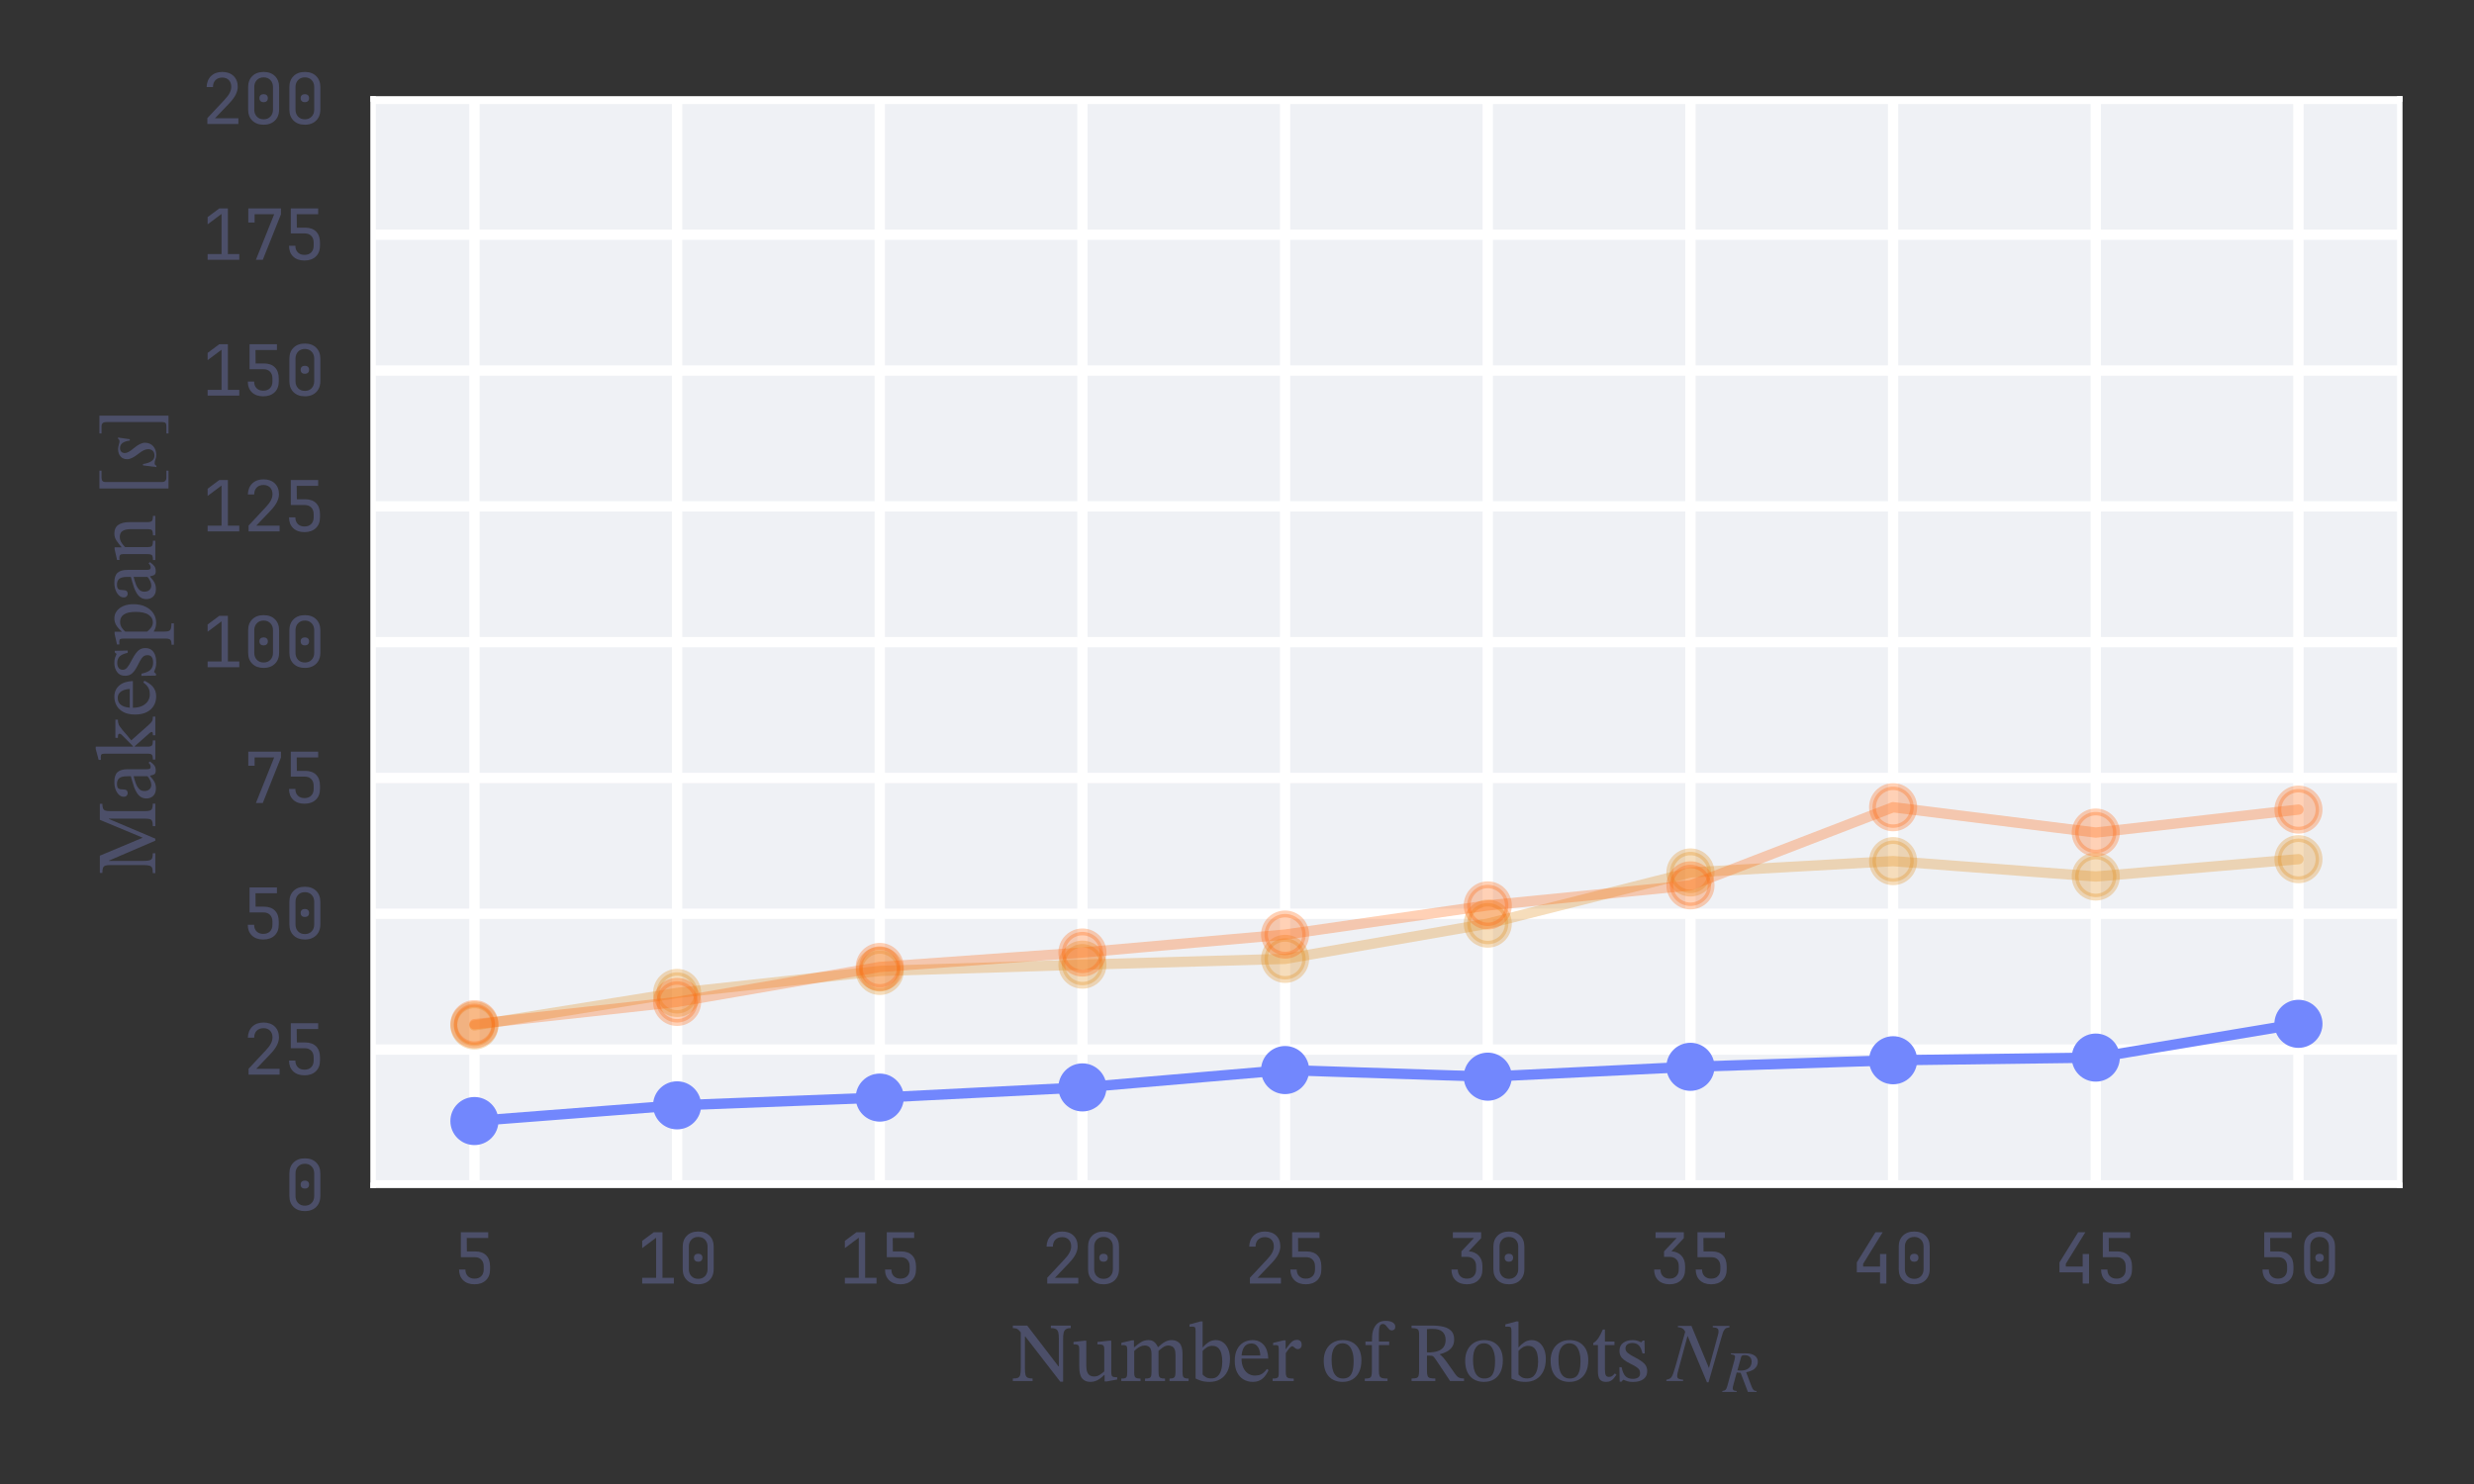 <?xml version="1.0" encoding="utf-8" standalone="no"?>
<!DOCTYPE svg PUBLIC "-//W3C//DTD SVG 1.1//EN"
  "http://www.w3.org/Graphics/SVG/1.1/DTD/svg11.dtd">
<svg xmlns:xlink="http://www.w3.org/1999/xlink" width="360pt" height="216pt" viewBox="0 0 360 216" xmlns="http://www.w3.org/2000/svg" version="1.1">
 <rect x="0" y="0" width="360" height="216" fill="#333333" stroke="none"/>
 <defs>
  <style type="text/css">*{stroke-linejoin: round; stroke-linecap: butt}</style>
 </defs>
 <g id="figure_1">
  <g id="patch_1">
   <path d="M 0 216 
L 360 216 
L 360 0 
L 0 0 
L 0 216 
z
" style="fill: none"/>
  </g>
  <g id="axes_1">
   <g id="patch_2">
    <path d="M 54.29 172.528 
L 349.2 172.528 
L 349.2 14.4 
L 54.29 14.4 
z
" style="fill: #eff1f5"/>
   </g>
   <g id="matplotlib.axis_1">
    <g id="xtick_1">
     <g id="line2d_1">
      <path d="M 69.035 172.528 
L 69.035 14.4 
" clip-path="url(#pf86290787a)" style="fill: none; stroke: #ffffff; stroke-width: 1.5; stroke-linecap: round"/>
     </g>
     <g id="text_1">
      <!-- 5 -->
      <g style="fill: #4c4f69" transform="translate(66.035 186.828) scale(0.1 -0.1)">
       <defs>
        <path id="JetBrainsMonoNFM-Regular-35" d="M 1882 -64 
Q 1235 -64 857 297 
Q 480 659 480 1280 
L 1056 1280 
Q 1056 896 1280 672 
Q 1504 448 1888 448 
Q 2272 448 2496 672 
Q 2720 896 2720 1280 
L 2720 1568 
Q 2720 1952 2502 2176 
Q 2285 2400 1914 2400 
L 640 2400 
L 640 4672 
L 3130 4672 
L 3130 4147 
L 1178 4147 
L 1190 2925 
L 1946 2925 
Q 2592 2925 2944 2569 
Q 3296 2214 3296 1568 
L 3296 1280 
Q 3296 659 2915 297 
Q 2534 -64 1882 -64 
z
" transform="scale(0.016)"/>
       </defs>
       <use xlink:href="#JetBrainsMonoNFM-Regular-35"/>
      </g>
     </g>
    </g>
    <g id="xtick_2">
     <g id="line2d_2">
      <path d="M 98.526 172.528 
L 98.526 14.4 
" clip-path="url(#pf86290787a)" style="fill: none; stroke: #ffffff; stroke-width: 1.5; stroke-linecap: round"/>
     </g>
     <g id="text_2">
      <!-- 10 -->
      <g style="fill: #4c4f69" transform="translate(92.526 186.828) scale(0.1 -0.1)">
       <defs>
        <path id="JetBrainsMonoNFM-Regular-31" d="M 576 0 
L 576 525 
L 1843 525 
L 1843 4173 
L 576 3226 
L 576 3885 
L 1632 4672 
L 2419 4672 
L 2419 525 
L 3456 525 
L 3456 0 
L 576 0 
z
" transform="scale(0.016)"/>
        <path id="JetBrainsMonoNFM-Regular-30" d="M 1920 -64 
Q 1274 -64 893 310 
Q 512 685 512 1312 
L 512 3360 
Q 512 3987 893 4361 
Q 1274 4736 1920 4736 
Q 2566 4736 2947 4361 
Q 3328 3987 3328 3360 
L 3328 1312 
Q 3328 896 3155 585 
Q 2982 275 2665 105 
Q 2349 -64 1920 -64 
z
M 1920 429 
Q 2304 429 2537 675 
Q 2771 922 2771 1312 
L 2771 3360 
Q 2771 3750 2537 3996 
Q 2304 4243 1920 4243 
Q 1536 4243 1302 3996 
Q 1069 3750 1069 3360 
L 1069 1312 
Q 1069 922 1302 675 
Q 1536 429 1920 429 
z
M 1920 1984 
Q 1747 1984 1641 2080 
Q 1536 2176 1536 2355 
Q 1536 2528 1641 2621 
Q 1747 2714 1920 2714 
Q 2093 2714 2198 2621 
Q 2304 2528 2304 2355 
Q 2304 2176 2198 2080 
Q 2093 1984 1920 1984 
z
" transform="scale(0.016)"/>
       </defs>
       <use xlink:href="#JetBrainsMonoNFM-Regular-31"/>
       <use xlink:href="#JetBrainsMonoNFM-Regular-30" x="60"/>
      </g>
     </g>
    </g>
    <g id="xtick_3">
     <g id="line2d_3">
      <path d="M 128.018 172.528 
L 128.018 14.4 
" clip-path="url(#pf86290787a)" style="fill: none; stroke: #ffffff; stroke-width: 1.5; stroke-linecap: round"/>
     </g>
     <g id="text_3">
      <!-- 15 -->
      <g style="fill: #4c4f69" transform="translate(122.017 186.828) scale(0.1 -0.1)">
       <use xlink:href="#JetBrainsMonoNFM-Regular-31"/>
       <use xlink:href="#JetBrainsMonoNFM-Regular-35" x="60"/>
      </g>
     </g>
    </g>
    <g id="xtick_4">
     <g id="line2d_4">
      <path d="M 157.508 172.528 
L 157.508 14.4 
" clip-path="url(#pf86290787a)" style="fill: none; stroke: #ffffff; stroke-width: 1.5; stroke-linecap: round"/>
     </g>
     <g id="text_4">
      <!-- 20 -->
      <g style="fill: #4c4f69" transform="translate(151.508 186.828) scale(0.1 -0.1)">
       <defs>
        <path id="JetBrainsMonoNFM-Regular-32" d="M 550 0 
L 550 531 
L 2106 2195 
Q 2445 2554 2585 2835 
Q 2726 3117 2726 3386 
Q 2726 3770 2505 3997 
Q 2285 4224 1907 4224 
Q 1517 4224 1289 3990 
Q 1062 3757 1062 3360 
L 486 3360 
Q 506 3994 890 4365 
Q 1274 4736 1907 4736 
Q 2554 4736 2934 4371 
Q 3315 4006 3315 3379 
Q 3315 3046 3132 2675 
Q 2950 2304 2509 1843 
L 1248 525 
L 3373 525 
L 3373 0 
L 550 0 
z
" transform="scale(0.016)"/>
       </defs>
       <use xlink:href="#JetBrainsMonoNFM-Regular-32"/>
       <use xlink:href="#JetBrainsMonoNFM-Regular-30" x="60"/>
      </g>
     </g>
    </g>
    <g id="xtick_5">
     <g id="line2d_5">
      <path d="M 187 172.528 
L 187 14.4 
" clip-path="url(#pf86290787a)" style="fill: none; stroke: #ffffff; stroke-width: 1.5; stroke-linecap: round"/>
     </g>
     <g id="text_5">
      <!-- 25 -->
      <g style="fill: #4c4f69" transform="translate(181 186.828) scale(0.1 -0.1)">
       <use xlink:href="#JetBrainsMonoNFM-Regular-32"/>
       <use xlink:href="#JetBrainsMonoNFM-Regular-35" x="60"/>
      </g>
     </g>
    </g>
    <g id="xtick_6">
     <g id="line2d_6">
      <path d="M 216.49 172.528 
L 216.49 14.4 
" clip-path="url(#pf86290787a)" style="fill: none; stroke: #ffffff; stroke-width: 1.5; stroke-linecap: round"/>
     </g>
     <g id="text_6">
      <!-- 30 -->
      <g style="fill: #4c4f69" transform="translate(210.49 186.828) scale(0.1 -0.1)">
       <defs>
        <path id="JetBrainsMonoNFM-Regular-33" d="M 1850 -64 
Q 1203 -64 825 297 
Q 448 659 448 1280 
L 1024 1280 
Q 1024 896 1248 672 
Q 1472 448 1856 448 
Q 2240 448 2464 672 
Q 2688 896 2688 1280 
L 2688 1600 
Q 2688 1984 2464 2208 
Q 2240 2432 1856 2432 
L 1350 2432 
L 1350 2931 
L 2496 4147 
L 576 4147 
L 576 4672 
L 3149 4672 
L 3149 4134 
L 2022 2938 
Q 2598 2893 2931 2537 
Q 3264 2182 3264 1600 
L 3264 1280 
Q 3264 659 2883 297 
Q 2502 -64 1850 -64 
z
" transform="scale(0.016)"/>
       </defs>
       <use xlink:href="#JetBrainsMonoNFM-Regular-33"/>
       <use xlink:href="#JetBrainsMonoNFM-Regular-30" x="60"/>
      </g>
     </g>
    </g>
    <g id="xtick_7">
     <g id="line2d_7">
      <path d="M 245.982 172.528 
L 245.982 14.4 
" clip-path="url(#pf86290787a)" style="fill: none; stroke: #ffffff; stroke-width: 1.5; stroke-linecap: round"/>
     </g>
     <g id="text_7">
      <!-- 35 -->
      <g style="fill: #4c4f69" transform="translate(239.982 186.828) scale(0.1 -0.1)">
       <use xlink:href="#JetBrainsMonoNFM-Regular-33"/>
       <use xlink:href="#JetBrainsMonoNFM-Regular-35" x="60"/>
      </g>
     </g>
    </g>
    <g id="xtick_8">
     <g id="line2d_8">
      <path d="M 275.473 172.528 
L 275.473 14.4 
" clip-path="url(#pf86290787a)" style="fill: none; stroke: #ffffff; stroke-width: 1.5; stroke-linecap: round"/>
     </g>
     <g id="text_8">
      <!-- 40 -->
      <g style="fill: #4c4f69" transform="translate(269.473 186.828) scale(0.1 -0.1)">
       <defs>
        <path id="JetBrainsMonoNFM-Regular-34" d="M 2560 0 
L 2560 1024 
L 448 1024 
L 448 1926 
L 2150 4672 
L 2803 4672 
L 1024 1798 
L 1024 1549 
L 2560 1549 
L 2560 2688 
L 3136 2688 
L 3136 0 
L 2560 0 
z
" transform="scale(0.016)"/>
       </defs>
       <use xlink:href="#JetBrainsMonoNFM-Regular-34"/>
       <use xlink:href="#JetBrainsMonoNFM-Regular-30" x="60"/>
      </g>
     </g>
    </g>
    <g id="xtick_9">
     <g id="line2d_9">
      <path d="M 304.964 172.528 
L 304.964 14.4 
" clip-path="url(#pf86290787a)" style="fill: none; stroke: #ffffff; stroke-width: 1.5; stroke-linecap: round"/>
     </g>
     <g id="text_9">
      <!-- 45 -->
      <g style="fill: #4c4f69" transform="translate(298.964 186.828) scale(0.1 -0.1)">
       <use xlink:href="#JetBrainsMonoNFM-Regular-34"/>
       <use xlink:href="#JetBrainsMonoNFM-Regular-35" x="60"/>
      </g>
     </g>
    </g>
    <g id="xtick_10">
     <g id="line2d_10">
      <path d="M 334.454 172.528 
L 334.454 14.4 
" clip-path="url(#pf86290787a)" style="fill: none; stroke: #ffffff; stroke-width: 1.5; stroke-linecap: round"/>
     </g>
     <g id="text_10">
      <!-- 50 -->
      <g style="fill: #4c4f69" transform="translate(328.454 186.828) scale(0.1 -0.1)">
       <use xlink:href="#JetBrainsMonoNFM-Regular-35"/>
       <use xlink:href="#JetBrainsMonoNFM-Regular-30" x="60"/>
      </g>
     </g>
    </g>
    <g id="text_11">
     <!-- Number of Robots $N_R$ -->
     <g style="fill: #4c4f69" transform="translate(147.025 201.099) scale(0.12 -0.12)">
      <defs>
       <path id="STIXTwoText-4e" d="M 3994 -51 
L 3782 -51 
L 1133 3373 
L 954 3373 
L 838 3622 
Q 717 3789 624 3872 
Q 531 3955 432 3984 
Q 333 4013 186 4013 
L 186 4205 
L 1274 4205 
L 3642 1114 
L 3674 1114 
L 3674 3187 
Q 3674 3488 3635 3667 
Q 3597 3846 3469 3929 
Q 3341 4013 3066 4013 
L 3066 4205 
L 4576 4205 
L 4576 4013 
Q 4333 4013 4205 3926 
Q 4077 3840 4035 3651 
Q 3994 3462 3994 3155 
L 3994 -51 
z
M 1683 0 
L 186 0 
L 186 192 
Q 442 192 570 246 
Q 698 301 742 467 
Q 787 634 787 954 
L 787 3821 
L 1101 3821 
L 1101 954 
Q 1101 634 1145 470 
Q 1190 307 1318 249 
Q 1446 192 1683 192 
L 1683 0 
z
" transform="scale(0.016)"/>
       <path id="STIXTwoText-75" d="M 1421 -64 
Q 1024 -64 803 195 
Q 582 454 582 1107 
L 582 2406 
Q 582 2579 547 2659 
Q 512 2739 416 2761 
Q 320 2784 147 2784 
L 147 2963 
L 973 3059 
L 1114 3059 
L 1114 1190 
Q 1114 864 1187 681 
Q 1261 499 1392 422 
Q 1523 346 1690 346 
Q 1933 346 2109 454 
Q 2285 563 2477 730 
L 2477 2413 
Q 2477 2586 2432 2662 
Q 2387 2739 2275 2761 
Q 2163 2784 1958 2784 
L 1958 2963 
L 2854 3059 
L 3008 3059 
L 3008 710 
Q 3008 429 3085 358 
Q 3162 288 3392 288 
L 3456 288 
L 3456 115 
L 2643 -32 
L 2502 -32 
L 2502 461 
L 2470 461 
Q 2304 294 2141 176 
Q 1978 58 1802 -3 
Q 1626 -64 1421 -64 
z
" transform="scale(0.016)"/>
       <path id="STIXTwoText-6d" d="M 3520 0 
L 2003 0 
L 2003 186 
Q 2234 186 2336 230 
Q 2438 275 2467 396 
Q 2496 518 2496 742 
L 2496 2010 
Q 2496 2419 2352 2556 
Q 2208 2694 1984 2694 
Q 1805 2694 1648 2617 
Q 1491 2541 1363 2438 
Q 1235 2336 1146 2246 
L 1094 2566 
L 1190 2566 
Q 1453 2790 1696 2947 
Q 1939 3104 2266 3104 
Q 2554 3104 2730 2937 
Q 2906 2771 2995 2522 
Q 3008 2502 3014 2480 
Q 3021 2458 3027 2432 
L 3027 742 
Q 3027 525 3056 403 
Q 3085 282 3187 234 
Q 3290 186 3520 186 
L 3520 0 
z
M 1664 0 
L 205 0 
L 205 186 
Q 410 186 502 221 
Q 595 256 624 355 
Q 653 454 653 646 
L 653 2438 
Q 653 2611 585 2668 
Q 518 2726 384 2726 
Q 314 2726 262 2720 
Q 211 2714 211 2714 
L 211 2899 
L 1011 3085 
L 1165 3085 
L 1165 2496 
L 1184 2355 
L 1184 621 
Q 1184 442 1222 349 
Q 1261 256 1363 221 
Q 1466 186 1664 186 
L 1664 0 
z
M 5306 0 
L 3859 0 
L 3859 186 
Q 4077 186 4173 243 
Q 4269 301 4291 425 
Q 4314 550 4314 742 
L 4314 1971 
Q 4314 2266 4240 2419 
Q 4166 2573 4041 2633 
Q 3917 2694 3763 2694 
Q 3552 2694 3347 2544 
Q 3142 2394 2976 2253 
L 2906 2573 
L 3002 2573 
Q 3264 2835 3513 2969 
Q 3763 3104 4019 3104 
Q 4397 3104 4621 2867 
Q 4845 2630 4845 2048 
L 4845 742 
Q 4845 544 4867 419 
Q 4890 294 4989 240 
Q 5088 186 5306 186 
L 5306 0 
z
" transform="scale(0.016)"/>
       <path id="STIXTwoText-62" d="M 877 4518 
L 1043 4518 
L 1043 2560 
L 1062 2560 
Q 1229 2765 1478 2934 
Q 1728 3104 2048 3104 
Q 2368 3104 2608 2921 
Q 2848 2739 2982 2419 
Q 3117 2099 3117 1683 
Q 3117 1114 2918 723 
Q 2720 333 2374 134 
Q 2029 -64 1581 -64 
Q 1171 -64 899 32 
Q 627 128 512 192 
L 512 3789 
Q 512 4006 464 4067 
Q 416 4128 230 4128 
Q 154 4128 102 4121 
Q 51 4115 51 4115 
L 51 4294 
L 877 4518 
z
M 1043 2278 
L 1043 499 
Q 1133 390 1286 294 
Q 1440 198 1696 198 
Q 2003 198 2185 371 
Q 2368 544 2451 835 
Q 2534 1126 2534 1478 
Q 2534 1786 2470 2058 
Q 2406 2330 2240 2499 
Q 2074 2669 1766 2669 
Q 1523 2669 1328 2531 
Q 1133 2394 1043 2278 
z
" transform="scale(0.016)"/>
       <path id="STIXTwoText-65" d="M 1581 -64 
Q 1197 -64 886 118 
Q 576 301 397 656 
Q 218 1011 218 1523 
Q 218 2061 400 2409 
Q 582 2758 889 2931 
Q 1197 3104 1568 3104 
Q 2093 3104 2413 2739 
Q 2733 2374 2758 1702 
L 678 1702 
L 672 1939 
L 2157 1939 
Q 2150 2176 2073 2384 
Q 1997 2592 1849 2720 
Q 1702 2848 1472 2848 
Q 1101 2848 915 2557 
Q 730 2266 730 1734 
Q 730 1293 870 998 
Q 1011 704 1241 560 
Q 1472 416 1734 416 
Q 1997 416 2160 486 
Q 2323 557 2438 669 
Q 2554 781 2656 915 
L 2778 826 
Q 2694 646 2585 483 
Q 2477 320 2339 198 
Q 2202 77 2016 6 
Q 1830 -64 1581 -64 
z
" transform="scale(0.016)"/>
       <path id="STIXTwoText-72" d="M 1786 0 
L 186 0 
L 186 186 
Q 397 186 496 221 
Q 595 256 624 349 
Q 653 442 653 621 
L 653 2381 
Q 653 2554 624 2640 
Q 595 2726 422 2726 
Q 326 2726 275 2720 
Q 224 2714 224 2714 
L 224 2893 
L 1018 3085 
L 1171 3085 
L 1171 2426 
L 1190 2426 
Q 1357 2662 1485 2816 
Q 1613 2970 1737 3046 
Q 1862 3123 2016 3123 
Q 2202 3123 2294 3027 
Q 2387 2931 2387 2765 
Q 2387 2586 2300 2502 
Q 2214 2419 2106 2419 
Q 2003 2419 1923 2473 
Q 1843 2528 1785 2582 
Q 1728 2637 1690 2637 
Q 1581 2637 1440 2470 
Q 1299 2304 1184 2112 
L 1184 653 
Q 1184 454 1235 352 
Q 1286 250 1417 218 
Q 1549 186 1786 186 
L 1786 0 
z
" transform="scale(0.016)"/>
       <path id="STIXTwoText-20" transform="scale(0.016)"/>
       <path id="STIXTwoText-6f" d="M 1651 -64 
Q 979 -64 598 355 
Q 218 774 218 1549 
Q 218 2016 397 2365 
Q 576 2714 899 2909 
Q 1222 3104 1651 3104 
Q 2310 3104 2691 2694 
Q 3072 2285 3072 1574 
Q 3072 1037 2889 672 
Q 2707 307 2387 121 
Q 2067 -64 1651 -64 
z
M 1677 192 
Q 1939 192 2118 313 
Q 2298 435 2390 729 
Q 2483 1024 2483 1542 
Q 2483 2131 2268 2496 
Q 2054 2861 1626 2861 
Q 1261 2861 1037 2553 
Q 813 2246 813 1632 
Q 813 870 1040 528 
Q 1267 186 1677 192 
z
" transform="scale(0.016)"/>
       <path id="STIXTwoText-66" d="M 1837 0 
L 115 0 
L 115 186 
Q 352 186 464 227 
Q 576 269 614 390 
Q 653 512 653 762 
L 653 2797 
Q 653 3162 669 3395 
Q 685 3629 729 3789 
Q 774 3949 858 4096 
Q 986 4320 1181 4441 
Q 1376 4563 1709 4563 
Q 1920 4563 2080 4512 
Q 2240 4461 2333 4361 
Q 2426 4262 2426 4115 
Q 2426 3974 2349 3907 
Q 2272 3840 2163 3840 
Q 2042 3840 1965 3920 
Q 1888 4000 1818 4090 
Q 1754 4179 1680 4252 
Q 1606 4326 1491 4326 
Q 1312 4326 1248 4163 
Q 1184 4000 1184 3597 
L 1184 762 
Q 1184 512 1235 390 
Q 1286 269 1427 227 
Q 1568 186 1837 186 
L 1837 0 
z
M 1965 2726 
L 166 2726 
L 166 2995 
L 1965 2995 
L 1965 2726 
z
" transform="scale(0.016)"/>
       <path id="STIXTwoText-52" d="M 2074 0 
L 275 0 
L 275 192 
Q 518 192 640 230 
Q 762 269 803 397 
Q 845 525 845 794 
L 845 3539 
Q 845 3718 809 3820 
Q 774 3923 652 3968 
Q 531 4013 275 4013 
L 275 4205 
L 1850 4205 
Q 2330 4205 2704 4112 
Q 3078 4019 3289 3792 
Q 3501 3565 3501 3155 
Q 3501 2797 3337 2573 
Q 3174 2349 2928 2224 
Q 2682 2099 2419 2035 
L 2419 2010 
Q 2528 1946 2665 1789 
Q 2803 1632 3020 1328 
Q 3238 1024 3590 518 
Q 3744 307 3888 249 
Q 4032 192 4250 192 
L 4250 0 
L 3194 0 
Q 2931 397 2755 662 
Q 2579 928 2457 1110 
Q 2336 1293 2240 1433 
Q 2144 1574 2048 1715 
Q 1952 1862 1872 1894 
Q 1792 1926 1619 1926 
L 1440 1926 
L 1440 794 
Q 1440 531 1485 400 
Q 1530 269 1664 230 
Q 1798 192 2074 192 
L 2074 0 
z
M 1440 2176 
L 1683 2170 
Q 2035 2189 2297 2285 
Q 2560 2381 2707 2585 
Q 2854 2790 2854 3130 
Q 2854 3514 2617 3734 
Q 2381 3955 1862 3955 
Q 1760 3955 1651 3952 
Q 1542 3949 1440 3936 
L 1440 2176 
z
" transform="scale(0.016)"/>
       <path id="STIXTwoText-74" d="M 1875 576 
L 1997 474 
Q 1875 301 1769 182 
Q 1664 64 1536 0 
Q 1408 -64 1203 -64 
Q 883 -64 736 125 
Q 589 314 589 742 
L 589 2726 
L 237 2726 
L 237 2874 
Q 461 3014 624 3254 
Q 787 3494 960 3904 
L 1120 3904 
L 1120 2995 
L 1843 2995 
L 1843 2726 
L 1120 2726 
L 1120 922 
Q 1120 582 1181 448 
Q 1242 314 1427 314 
Q 1581 314 1667 378 
Q 1754 442 1875 576 
z
" transform="scale(0.016)"/>
       <path id="STIXTwoText-73" d="M 269 -51 
L 250 1050 
L 416 1050 
Q 518 557 716 361 
Q 915 166 1267 166 
Q 1510 166 1664 265 
Q 1818 365 1818 589 
Q 1818 742 1763 844 
Q 1709 947 1555 1052 
Q 1402 1158 1101 1306 
Q 806 1453 620 1590 
Q 435 1728 345 1894 
Q 256 2061 256 2298 
Q 256 2694 541 2899 
Q 826 3104 1235 3104 
Q 1478 3104 1632 3049 
Q 1786 2995 1907 2938 
L 1914 2938 
L 2022 3072 
L 2150 3072 
L 2170 2093 
L 1997 2093 
Q 1894 2547 1708 2716 
Q 1523 2886 1229 2886 
Q 1011 2886 860 2784 
Q 710 2682 710 2464 
Q 710 2278 883 2131 
Q 1056 1984 1459 1779 
Q 1754 1626 1952 1482 
Q 2150 1338 2252 1168 
Q 2355 998 2355 762 
Q 2355 461 2208 278 
Q 2061 96 1814 13 
Q 1568 -70 1280 -70 
Q 1005 -70 841 -12 
Q 678 45 550 96 
L 538 96 
L 403 -51 
L 269 -51 
z
" transform="scale(0.016)"/>
       <path id="STIXGeneral-Italic-4e" d="M 4653 4179 
L 4653 4077 
Q 4480 4038 4413 4016 
Q 4346 3994 4266 3882 
Q 4186 3770 4144 3635 
Q 4102 3501 4000 3149 
L 3066 -96 
L 2950 -96 
L 1478 3424 
L 749 723 
Q 691 525 691 378 
Q 691 243 790 182 
Q 890 122 1139 102 
L 1139 0 
L -128 0 
L -128 102 
Q 147 141 262 304 
Q 378 467 550 1075 
L 1299 3731 
Q 1152 4077 749 4077 
L 749 4179 
L 1773 4179 
L 3098 986 
L 3776 3469 
Q 3827 3648 3827 3750 
Q 3827 3923 3740 3987 
Q 3654 4051 3386 4077 
L 3386 4179 
L 4653 4179 
z
" transform="scale(0.016)"/>
       <path id="STIXGeneral-Italic-52" d="M 845 4179 
L 2458 4179 
Q 3078 4179 3420 3936 
Q 3763 3693 3763 3277 
Q 3763 2778 3341 2458 
Q 3091 2266 2502 2131 
L 3072 627 
Q 3181 333 3299 217 
Q 3418 102 3629 102 
L 3629 0 
L 2688 0 
L 1901 2074 
L 1478 2106 
L 1126 806 
Q 1043 512 1043 403 
Q 1043 256 1126 192 
Q 1210 128 1472 102 
L 1472 0 
L -83 0 
L -83 102 
Q 173 134 278 243 
Q 384 352 461 646 
L 1222 3405 
Q 1299 3699 1299 3808 
Q 1299 3923 1210 3987 
Q 1133 4038 845 4077 
L 845 4179 
z
M 1958 3795 
L 1555 2342 
Q 1754 2310 1882 2310 
Q 2451 2310 2771 2566 
Q 3091 2822 3091 3270 
Q 3091 3603 2892 3795 
Q 2694 3987 2323 3987 
Q 2010 3987 1958 3795 
z
" transform="scale(0.016)"/>
      </defs>
      <use xlink:href="#STIXTwoText-4e" transform="translate(0 0.703)"/>
      <use xlink:href="#STIXTwoText-75" transform="translate(74.2 0.703)"/>
      <use xlink:href="#STIXTwoText-6d" transform="translate(131.2 0.703)"/>
      <use xlink:href="#STIXTwoText-62" transform="translate(216.4 0.703)"/>
      <use xlink:href="#STIXTwoText-65" transform="translate(268.6 0.703)"/>
      <use xlink:href="#STIXTwoText-72" transform="translate(315 0.703)"/>
      <use xlink:href="#STIXTwoText-20" transform="translate(353 0.703)"/>
      <use xlink:href="#STIXTwoText-6f" transform="translate(376.5 0.703)"/>
      <use xlink:href="#STIXTwoText-66" transform="translate(427.9 0.703)"/>
      <use xlink:href="#STIXTwoText-20" transform="translate(458.6 0.703)"/>
      <use xlink:href="#STIXTwoText-52" transform="translate(482.1 0.703)"/>
      <use xlink:href="#STIXTwoText-6f" transform="translate(548 0.703)"/>
      <use xlink:href="#STIXTwoText-62" transform="translate(599.4 0.703)"/>
      <use xlink:href="#STIXTwoText-6f" transform="translate(651.6 0.703)"/>
      <use xlink:href="#STIXTwoText-74" transform="translate(703 0.703)"/>
      <use xlink:href="#STIXTwoText-73" transform="translate(734.5 0.703)"/>
      <use xlink:href="#STIXTwoText-20" transform="translate(774 0.703)"/>
      <use xlink:href="#STIXGeneral-Italic-4e" transform="translate(797.5 0.703)"/>
      <use xlink:href="#STIXGeneral-Italic-52" transform="translate(864.2 -12.525) scale(0.7)"/>
     </g>
    </g>
   </g>
   <g id="matplotlib.axis_2">
    <g id="ytick_1">
     <g id="line2d_11">
      <path d="M 54.29 172.528 
L 349.2 172.528 
" clip-path="url(#pf86290787a)" style="fill: none; stroke: #ffffff; stroke-width: 1.5; stroke-linecap: round"/>
     </g>
     <g id="text_12">
      <!-- 0 -->
      <g style="fill: #4c4f69" transform="translate(41.29 176.178) scale(0.1 -0.1)">
       <use xlink:href="#JetBrainsMonoNFM-Regular-30"/>
      </g>
     </g>
    </g>
    <g id="ytick_2">
     <g id="line2d_12">
      <path d="M 54.29 152.762 
L 349.2 152.762 
" clip-path="url(#pf86290787a)" style="fill: none; stroke: #ffffff; stroke-width: 1.5; stroke-linecap: round"/>
     </g>
     <g id="text_13">
      <!-- 25 -->
      <g style="fill: #4c4f69" transform="translate(35.29 156.412) scale(0.1 -0.1)">
       <use xlink:href="#JetBrainsMonoNFM-Regular-32"/>
       <use xlink:href="#JetBrainsMonoNFM-Regular-35" x="60"/>
      </g>
     </g>
    </g>
    <g id="ytick_3">
     <g id="line2d_13">
      <path d="M 54.29 132.996 
L 349.2 132.996 
" clip-path="url(#pf86290787a)" style="fill: none; stroke: #ffffff; stroke-width: 1.5; stroke-linecap: round"/>
     </g>
     <g id="text_14">
      <!-- 50 -->
      <g style="fill: #4c4f69" transform="translate(35.29 136.646) scale(0.1 -0.1)">
       <use xlink:href="#JetBrainsMonoNFM-Regular-35"/>
       <use xlink:href="#JetBrainsMonoNFM-Regular-30" x="60"/>
      </g>
     </g>
    </g>
    <g id="ytick_4">
     <g id="line2d_14">
      <path d="M 54.29 113.23 
L 349.2 113.23 
" clip-path="url(#pf86290787a)" style="fill: none; stroke: #ffffff; stroke-width: 1.5; stroke-linecap: round"/>
     </g>
     <g id="text_15">
      <!-- 75 -->
      <g style="fill: #4c4f69" transform="translate(35.29 116.88) scale(0.1 -0.1)">
       <defs>
        <path id="JetBrainsMonoNFM-Regular-37" d="M 1216 0 
L 2880 4147 
L 1101 4147 
L 1101 3392 
L 525 3392 
L 525 4672 
L 3494 4672 
L 3494 4134 
L 1843 0 
L 1216 0 
z
" transform="scale(0.016)"/>
       </defs>
       <use xlink:href="#JetBrainsMonoNFM-Regular-37"/>
       <use xlink:href="#JetBrainsMonoNFM-Regular-35" x="60"/>
      </g>
     </g>
    </g>
    <g id="ytick_5">
     <g id="line2d_15">
      <path d="M 54.29 93.464 
L 349.2 93.464 
" clip-path="url(#pf86290787a)" style="fill: none; stroke: #ffffff; stroke-width: 1.5; stroke-linecap: round"/>
     </g>
     <g id="text_16">
      <!-- 100 -->
      <g style="fill: #4c4f69" transform="translate(29.29 97.114) scale(0.1 -0.1)">
       <use xlink:href="#JetBrainsMonoNFM-Regular-31"/>
       <use xlink:href="#JetBrainsMonoNFM-Regular-30" x="60"/>
       <use xlink:href="#JetBrainsMonoNFM-Regular-30" x="120"/>
      </g>
     </g>
    </g>
    <g id="ytick_6">
     <g id="line2d_16">
      <path d="M 54.29 73.698 
L 349.2 73.698 
" clip-path="url(#pf86290787a)" style="fill: none; stroke: #ffffff; stroke-width: 1.5; stroke-linecap: round"/>
     </g>
     <g id="text_17">
      <!-- 125 -->
      <g style="fill: #4c4f69" transform="translate(29.29 77.348) scale(0.1 -0.1)">
       <use xlink:href="#JetBrainsMonoNFM-Regular-31"/>
       <use xlink:href="#JetBrainsMonoNFM-Regular-32" x="60"/>
       <use xlink:href="#JetBrainsMonoNFM-Regular-35" x="120"/>
      </g>
     </g>
    </g>
    <g id="ytick_7">
     <g id="line2d_17">
      <path d="M 54.29 53.932 
L 349.2 53.932 
" clip-path="url(#pf86290787a)" style="fill: none; stroke: #ffffff; stroke-width: 1.5; stroke-linecap: round"/>
     </g>
     <g id="text_18">
      <!-- 150 -->
      <g style="fill: #4c4f69" transform="translate(29.29 57.582) scale(0.1 -0.1)">
       <use xlink:href="#JetBrainsMonoNFM-Regular-31"/>
       <use xlink:href="#JetBrainsMonoNFM-Regular-35" x="60"/>
       <use xlink:href="#JetBrainsMonoNFM-Regular-30" x="120"/>
      </g>
     </g>
    </g>
    <g id="ytick_8">
     <g id="line2d_18">
      <path d="M 54.29 34.166 
L 349.2 34.166 
" clip-path="url(#pf86290787a)" style="fill: none; stroke: #ffffff; stroke-width: 1.5; stroke-linecap: round"/>
     </g>
     <g id="text_19">
      <!-- 175 -->
      <g style="fill: #4c4f69" transform="translate(29.29 37.816) scale(0.1 -0.1)">
       <use xlink:href="#JetBrainsMonoNFM-Regular-31"/>
       <use xlink:href="#JetBrainsMonoNFM-Regular-37" x="60"/>
       <use xlink:href="#JetBrainsMonoNFM-Regular-35" x="120"/>
      </g>
     </g>
    </g>
    <g id="ytick_9">
     <g id="line2d_19">
      <path d="M 54.29 14.4 
L 349.2 14.4 
" clip-path="url(#pf86290787a)" style="fill: none; stroke: #ffffff; stroke-width: 1.5; stroke-linecap: round"/>
     </g>
     <g id="text_20">
      <!-- 200 -->
      <g style="fill: #4c4f69" transform="translate(29.29 18.05) scale(0.1 -0.1)">
       <use xlink:href="#JetBrainsMonoNFM-Regular-32"/>
       <use xlink:href="#JetBrainsMonoNFM-Regular-30" x="60"/>
       <use xlink:href="#JetBrainsMonoNFM-Regular-30" x="120"/>
      </g>
     </g>
    </g>
    <g id="text_21">
     <!-- Makespan $[s]$ -->
     <g style="fill: #4c4f69" transform="translate(22.65 127.424) rotate(-90) scale(0.12 -0.12)">
      <defs>
       <path id="STIXTwoText-4d" d="M 1683 0 
L 179 0 
L 179 192 
Q 442 192 570 240 
Q 698 288 742 448 
Q 787 608 787 934 
L 787 3424 
Q 787 3667 742 3792 
Q 698 3917 573 3965 
Q 448 4013 192 4013 
L 192 4205 
L 1498 4205 
L 2848 986 
L 2874 986 
L 4218 4205 
L 5434 4205 
L 5434 4013 
Q 5210 4013 5088 3965 
Q 4966 3917 4921 3792 
Q 4877 3667 4877 3430 
L 4877 762 
Q 4877 531 4921 406 
Q 4966 282 5088 237 
Q 5210 192 5440 192 
L 5440 0 
L 3738 0 
L 3738 192 
Q 3987 192 4108 237 
Q 4230 282 4268 406 
Q 4307 531 4307 762 
L 4307 3520 
L 4282 3520 
L 2790 0 
L 2637 0 
L 1126 3514 
L 1101 3514 
L 1101 934 
Q 1101 608 1145 448 
Q 1190 288 1315 240 
Q 1440 192 1683 192 
L 1683 0 
z
" transform="scale(0.016)"/>
       <path id="STIXTwoText-61" d="M 1005 -45 
Q 634 -45 438 160 
Q 243 365 243 672 
Q 243 928 361 1104 
Q 480 1280 675 1401 
Q 870 1523 1097 1606 
Q 1325 1690 1542 1747 
Q 1760 1805 1926 1856 
L 1926 2138 
Q 1926 2554 1782 2730 
Q 1638 2906 1350 2906 
Q 1075 2906 998 2790 
Q 922 2675 922 2387 
Q 922 2240 848 2166 
Q 774 2093 640 2093 
Q 544 2093 457 2166 
Q 371 2240 371 2400 
Q 371 2579 508 2739 
Q 646 2899 899 3001 
Q 1152 3104 1498 3104 
Q 2022 3104 2240 2861 
Q 2458 2618 2458 2118 
L 2458 666 
Q 2458 467 2502 409 
Q 2547 352 2650 352 
Q 2739 352 2812 397 
Q 2886 442 2950 512 
L 3046 410 
Q 2886 179 2742 73 
Q 2598 -32 2355 -32 
Q 2131 -32 2064 96 
Q 1997 224 1965 461 
L 1926 538 
L 1926 1645 
Q 1638 1574 1382 1478 
Q 1126 1382 966 1228 
Q 806 1075 806 826 
Q 806 589 934 448 
Q 1062 307 1267 307 
Q 1434 307 1616 390 
Q 1798 474 1971 627 
L 2022 397 
L 1946 397 
Q 1798 269 1660 166 
Q 1523 64 1366 9 
Q 1210 -45 1005 -45 
z
" transform="scale(0.016)"/>
       <path id="STIXTwoText-6b" d="M 1645 0 
L 192 0 
L 192 186 
Q 480 186 560 266 
Q 640 346 640 608 
L 640 3808 
Q 640 4013 592 4073 
Q 544 4134 384 4134 
Q 320 4134 243 4128 
Q 166 4122 166 4122 
L 166 4294 
L 998 4518 
L 1171 4518 
L 1171 1696 
L 1210 1696 
L 2035 2515 
Q 2054 2534 2102 2588 
Q 2150 2643 2150 2720 
Q 2150 2784 2086 2809 
Q 2022 2835 1837 2835 
L 1837 3027 
L 3219 3027 
L 3219 2835 
Q 3066 2835 2947 2806 
Q 2829 2778 2707 2698 
Q 2586 2618 2410 2470 
Q 2234 2323 1965 2086 
L 1645 1824 
L 2771 557 
Q 2925 384 3024 304 
Q 3123 224 3219 205 
Q 3315 186 3450 186 
L 3450 0 
L 2035 0 
L 2035 186 
Q 2176 186 2230 202 
Q 2285 218 2285 262 
Q 2285 307 2262 348 
Q 2240 390 2214 416 
L 1210 1555 
L 1171 1555 
L 1171 582 
Q 1171 339 1257 262 
Q 1344 186 1645 186 
L 1645 0 
z
" transform="scale(0.016)"/>
       <path id="STIXTwoText-70" d="M 1760 -1408 
L 141 -1408 
L 141 -1229 
Q 442 -1229 525 -1129 
Q 608 -1030 608 -762 
L 608 2406 
Q 608 2592 566 2662 
Q 525 2733 365 2733 
Q 301 2733 230 2726 
Q 160 2720 160 2720 
L 160 2906 
L 966 3085 
L 1126 3085 
L 1126 2547 
L 1146 2547 
Q 1376 2816 1616 2960 
Q 1856 3104 2138 3104 
Q 2458 3104 2698 2921 
Q 2938 2739 3075 2416 
Q 3213 2093 3213 1670 
Q 3213 1126 3024 739 
Q 2835 352 2515 144 
Q 2195 -64 1811 -64 
Q 1632 -64 1469 -22 
Q 1306 19 1165 115 
L 1139 115 
L 1139 -723 
Q 1139 -928 1190 -1037 
Q 1242 -1146 1376 -1184 
Q 1510 -1222 1760 -1222 
L 1760 -1408 
z
M 1843 186 
Q 2182 186 2406 506 
Q 2630 826 2630 1491 
Q 2630 2099 2432 2384 
Q 2234 2669 1875 2669 
Q 1619 2669 1424 2534 
Q 1229 2400 1139 2278 
L 1139 608 
Q 1203 544 1299 441 
Q 1395 339 1529 262 
Q 1664 186 1843 186 
z
" transform="scale(0.016)"/>
       <path id="STIXTwoText-6e" d="M 3552 0 
L 2074 0 
L 2074 179 
Q 2304 179 2403 220 
Q 2502 262 2524 364 
Q 2547 467 2547 646 
L 2547 1805 
Q 2547 2189 2460 2381 
Q 2374 2573 2240 2633 
Q 2106 2694 1958 2694 
Q 1773 2694 1625 2620 
Q 1478 2547 1360 2444 
Q 1242 2342 1139 2253 
L 1094 2566 
L 1190 2566 
Q 1453 2797 1686 2950 
Q 1920 3104 2221 3104 
Q 2656 3104 2867 2809 
Q 3078 2515 3078 1965 
L 3078 646 
Q 3078 467 3107 364 
Q 3136 262 3238 220 
Q 3341 179 3552 179 
L 3552 0 
z
M 1670 0 
L 205 0 
L 205 179 
Q 422 179 515 220 
Q 608 262 630 364 
Q 653 467 653 646 
L 653 2445 
Q 653 2618 582 2672 
Q 512 2726 384 2726 
Q 301 2726 256 2720 
Q 211 2714 211 2714 
L 211 2899 
L 1024 3085 
L 1171 3085 
L 1165 2496 
L 1184 2362 
L 1184 646 
Q 1184 467 1209 364 
Q 1235 262 1337 220 
Q 1440 179 1670 179 
L 1670 0 
z
" transform="scale(0.016)"/>
       <path id="STIXGeneral-Regular-5b" d="M 1914 -998 
L 563 -998 
L 563 4237 
L 1914 4237 
L 1914 4077 
L 1382 4077 
Q 1216 4077 1133 4006 
Q 1050 3936 1050 3770 
L 1050 -493 
Q 1050 -838 1382 -838 
L 1914 -838 
L 1914 -998 
z
" transform="scale(0.016)"/>
       <path id="STIXGeneral-Italic-73" d="M 2342 2829 
L 2214 1933 
L 2112 1933 
Q 2022 2675 1542 2675 
Q 1370 2675 1267 2579 
Q 1165 2483 1165 2310 
Q 1165 2067 1510 1658 
Q 1946 1152 1946 787 
Q 1946 397 1686 163 
Q 1427 -70 1024 -70 
Q 838 -70 672 -6 
Q 538 51 390 51 
Q 262 51 205 -83 
L 102 -83 
L 230 934 
L 333 934 
Q 461 64 973 64 
Q 1203 64 1331 192 
Q 1459 320 1459 557 
Q 1459 845 1101 1293 
Q 698 1798 698 2131 
Q 698 2451 909 2636 
Q 1120 2822 1472 2822 
Q 1600 2822 1830 2758 
Q 1971 2714 2061 2714 
Q 2189 2714 2253 2829 
L 2342 2829 
z
" transform="scale(0.016)"/>
       <path id="STIXGeneral-Regular-5d" d="M 1568 -998 
L 218 -998 
L 218 -838 
L 781 -838 
Q 947 -838 1014 -768 
Q 1082 -698 1082 -544 
L 1082 3731 
Q 1082 4077 755 4077 
L 218 4077 
L 218 4237 
L 1568 4237 
L 1568 -998 
z
" transform="scale(0.016)"/>
      </defs>
      <use xlink:href="#STIXTwoText-4d" transform="translate(0 0.406)"/>
      <use xlink:href="#STIXTwoText-61" transform="translate(89.5 0.406)"/>
      <use xlink:href="#STIXTwoText-6b" transform="translate(137.5 0.406)"/>
      <use xlink:href="#STIXTwoText-65" transform="translate(191.7 0.406)"/>
      <use xlink:href="#STIXTwoText-73" transform="translate(238.1 0.406)"/>
      <use xlink:href="#STIXTwoText-70" transform="translate(277.6 0.406)"/>
      <use xlink:href="#STIXTwoText-61" transform="translate(331.3 0.406)"/>
      <use xlink:href="#STIXTwoText-6e" transform="translate(379.3 0.406)"/>
      <use xlink:href="#STIXTwoText-20" transform="translate(436.9 0.406)"/>
      <use xlink:href="#STIXGeneral-Regular-5b" transform="translate(460.4 0.406)"/>
      <use xlink:href="#STIXGeneral-Italic-73" transform="translate(493.7 0.406)"/>
      <use xlink:href="#STIXGeneral-Regular-5d" transform="translate(532.6 0.406)"/>
     </g>
    </g>
   </g>
   <g id="line2d_20">
    <path d="M 69.035 163.171 
L 98.526 160.886 
L 128.018 159.758 
L 157.508 158.274 
L 187 155.751 
L 216.49 156.711 
L 245.982 155.277 
L 275.473 154.323 
L 304.964 153.935 
L 334.454 149.021 
" clip-path="url(#pf86290787a)" style="fill: none; stroke: #7287fd; stroke-width: 1.5; stroke-linecap: round"/>
    <defs>
     <path id="mf419ead250" d="M 0 3 
C 0.796 3 1.559 2.684 2.121 2.121 
C 2.684 1.559 3 0.796 3 0 
C 3 -0.796 2.684 -1.559 2.121 -2.121 
C 1.559 -2.684 0.796 -3 0 -3 
C -0.796 -3 -1.559 -2.684 -2.121 -2.121 
C -2.684 -1.559 -3 -0.796 -3 0 
C -3 0.796 -2.684 1.559 -2.121 2.121 
C -1.559 2.684 -0.796 3 0 3 
z
" style="stroke: #7287fd"/>
    </defs>
    <g clip-path="url(#pf86290787a)">
     <use xlink:href="#mf419ead250" x="69.035" y="163.171" style="fill: #7287fd; stroke: #7287fd"/>
     <use xlink:href="#mf419ead250" x="98.526" y="160.886" style="fill: #7287fd; stroke: #7287fd"/>
     <use xlink:href="#mf419ead250" x="128.018" y="159.758" style="fill: #7287fd; stroke: #7287fd"/>
     <use xlink:href="#mf419ead250" x="157.508" y="158.274" style="fill: #7287fd; stroke: #7287fd"/>
     <use xlink:href="#mf419ead250" x="187" y="155.751" style="fill: #7287fd; stroke: #7287fd"/>
     <use xlink:href="#mf419ead250" x="216.49" y="156.711" style="fill: #7287fd; stroke: #7287fd"/>
     <use xlink:href="#mf419ead250" x="245.982" y="155.277" style="fill: #7287fd; stroke: #7287fd"/>
     <use xlink:href="#mf419ead250" x="275.473" y="154.323" style="fill: #7287fd; stroke: #7287fd"/>
     <use xlink:href="#mf419ead250" x="304.964" y="153.935" style="fill: #7287fd; stroke: #7287fd"/>
     <use xlink:href="#mf419ead250" x="334.454" y="149.021" style="fill: #7287fd; stroke: #7287fd"/>
    </g>
   </g>
   <g id="line2d_21">
    <path d="M 69.035 149.257 
L 98.526 144.522 
L 128.018 141.322 
L 157.508 140.408 
L 187 139.567 
L 216.49 134.437 
L 245.982 126.988 
L 275.473 125.34 
L 304.964 127.579 
L 334.454 125.056 
" clip-path="url(#pf86290787a)" style="fill: none; stroke: #df8e1d; stroke-opacity: 0.3; stroke-width: 1.5; stroke-linecap: round"/>
    <defs>
     <path id="m5a8c862541" d="M 0 3 
C 0.796 3 1.559 2.684 2.121 2.121 
C 2.684 1.559 3 0.796 3 0 
C 3 -0.796 2.684 -1.559 2.121 -2.121 
C 1.559 -2.684 0.796 -3 0 -3 
C -0.796 -3 -1.559 -2.684 -2.121 -2.121 
C -2.684 -1.559 -3 -0.796 -3 0 
C -3 0.796 -2.684 1.559 -2.121 2.121 
C -1.559 2.684 -0.796 3 0 3 
z
" style="stroke: #df8e1d; stroke-opacity: 0.3"/>
    </defs>
    <g clip-path="url(#pf86290787a)">
     <use xlink:href="#m5a8c862541" x="69.035" y="149.257" style="fill: #df8e1d; fill-opacity: 0.3; stroke: #df8e1d; stroke-opacity: 0.3"/>
     <use xlink:href="#m5a8c862541" x="98.526" y="144.522" style="fill: #df8e1d; fill-opacity: 0.3; stroke: #df8e1d; stroke-opacity: 0.3"/>
     <use xlink:href="#m5a8c862541" x="128.018" y="141.322" style="fill: #df8e1d; fill-opacity: 0.3; stroke: #df8e1d; stroke-opacity: 0.3"/>
     <use xlink:href="#m5a8c862541" x="157.508" y="140.408" style="fill: #df8e1d; fill-opacity: 0.3; stroke: #df8e1d; stroke-opacity: 0.3"/>
     <use xlink:href="#m5a8c862541" x="187" y="139.567" style="fill: #df8e1d; fill-opacity: 0.3; stroke: #df8e1d; stroke-opacity: 0.3"/>
     <use xlink:href="#m5a8c862541" x="216.49" y="134.437" style="fill: #df8e1d; fill-opacity: 0.3; stroke: #df8e1d; stroke-opacity: 0.3"/>
     <use xlink:href="#m5a8c862541" x="245.982" y="126.988" style="fill: #df8e1d; fill-opacity: 0.3; stroke: #df8e1d; stroke-opacity: 0.3"/>
     <use xlink:href="#m5a8c862541" x="275.473" y="125.34" style="fill: #df8e1d; fill-opacity: 0.3; stroke: #df8e1d; stroke-opacity: 0.3"/>
     <use xlink:href="#m5a8c862541" x="304.964" y="127.579" style="fill: #df8e1d; fill-opacity: 0.3; stroke: #df8e1d; stroke-opacity: 0.3"/>
     <use xlink:href="#m5a8c862541" x="334.454" y="125.056" style="fill: #df8e1d; fill-opacity: 0.3; stroke: #df8e1d; stroke-opacity: 0.3"/>
    </g>
   </g>
   <g id="line2d_22">
    <path d="M 69.035 149.071 
L 98.526 145.829 
L 128.018 140.742 
L 157.508 138.641 
L 187 136.03 
L 216.49 131.785 
L 245.982 128.865 
L 275.473 117.494 
L 304.964 121.181 
L 334.454 117.84 
" clip-path="url(#pf86290787a)" style="fill: none; stroke: #fe640b; stroke-opacity: 0.3; stroke-width: 1.5; stroke-linecap: round"/>
    <defs>
     <path id="mef9108c963" d="M 0 3 
C 0.796 3 1.559 2.684 2.121 2.121 
C 2.684 1.559 3 0.796 3 0 
C 3 -0.796 2.684 -1.559 2.121 -2.121 
C 1.559 -2.684 0.796 -3 0 -3 
C -0.796 -3 -1.559 -2.684 -2.121 -2.121 
C -2.684 -1.559 -3 -0.796 -3 0 
C -3 0.796 -2.684 1.559 -2.121 2.121 
C -1.559 2.684 -0.796 3 0 3 
z
" style="stroke: #fe640b; stroke-opacity: 0.3"/>
    </defs>
    <g clip-path="url(#pf86290787a)">
     <use xlink:href="#mef9108c963" x="69.035" y="149.071" style="fill: #fe640b; fill-opacity: 0.3; stroke: #fe640b; stroke-opacity: 0.3"/>
     <use xlink:href="#mef9108c963" x="98.526" y="145.829" style="fill: #fe640b; fill-opacity: 0.3; stroke: #fe640b; stroke-opacity: 0.3"/>
     <use xlink:href="#mef9108c963" x="128.018" y="140.742" style="fill: #fe640b; fill-opacity: 0.3; stroke: #fe640b; stroke-opacity: 0.3"/>
     <use xlink:href="#mef9108c963" x="157.508" y="138.641" style="fill: #fe640b; fill-opacity: 0.3; stroke: #fe640b; stroke-opacity: 0.3"/>
     <use xlink:href="#mef9108c963" x="187" y="136.03" style="fill: #fe640b; fill-opacity: 0.3; stroke: #fe640b; stroke-opacity: 0.3"/>
     <use xlink:href="#mef9108c963" x="216.49" y="131.785" style="fill: #fe640b; fill-opacity: 0.3; stroke: #fe640b; stroke-opacity: 0.3"/>
     <use xlink:href="#mef9108c963" x="245.982" y="128.865" style="fill: #fe640b; fill-opacity: 0.3; stroke: #fe640b; stroke-opacity: 0.3"/>
     <use xlink:href="#mef9108c963" x="275.473" y="117.494" style="fill: #fe640b; fill-opacity: 0.3; stroke: #fe640b; stroke-opacity: 0.3"/>
     <use xlink:href="#mef9108c963" x="304.964" y="121.181" style="fill: #fe640b; fill-opacity: 0.3; stroke: #fe640b; stroke-opacity: 0.3"/>
     <use xlink:href="#mef9108c963" x="334.454" y="117.84" style="fill: #fe640b; fill-opacity: 0.3; stroke: #fe640b; stroke-opacity: 0.3"/>
    </g>
   </g>
   <g id="patch_3">
    <path d="M 54.29 172.528 
L 54.29 14.4 
" style="fill: none; stroke: #ffffff; stroke-width: 0.8; stroke-linejoin: miter; stroke-linecap: square"/>
   </g>
   <g id="patch_4">
    <path d="M 349.2 172.528 
L 349.2 14.4 
" style="fill: none; stroke: #ffffff; stroke-width: 0.8; stroke-linejoin: miter; stroke-linecap: square"/>
   </g>
   <g id="patch_5">
    <path d="M 54.29 172.528 
L 349.2 172.528 
" style="fill: none; stroke: #ffffff; stroke-width: 0.8; stroke-linejoin: miter; stroke-linecap: square"/>
   </g>
   <g id="patch_6">
    <path d="M 54.29 14.4 
L 349.2 14.4 
" style="fill: none; stroke: #ffffff; stroke-width: 0.8; stroke-linejoin: miter; stroke-linecap: square"/>
   </g>
  </g>
 </g>
 <defs>
  <clipPath id="pf86290787a">
   <rect x="54.29" y="14.4" width="294.91" height="158.128"/>
  </clipPath>
 </defs>
</svg>
